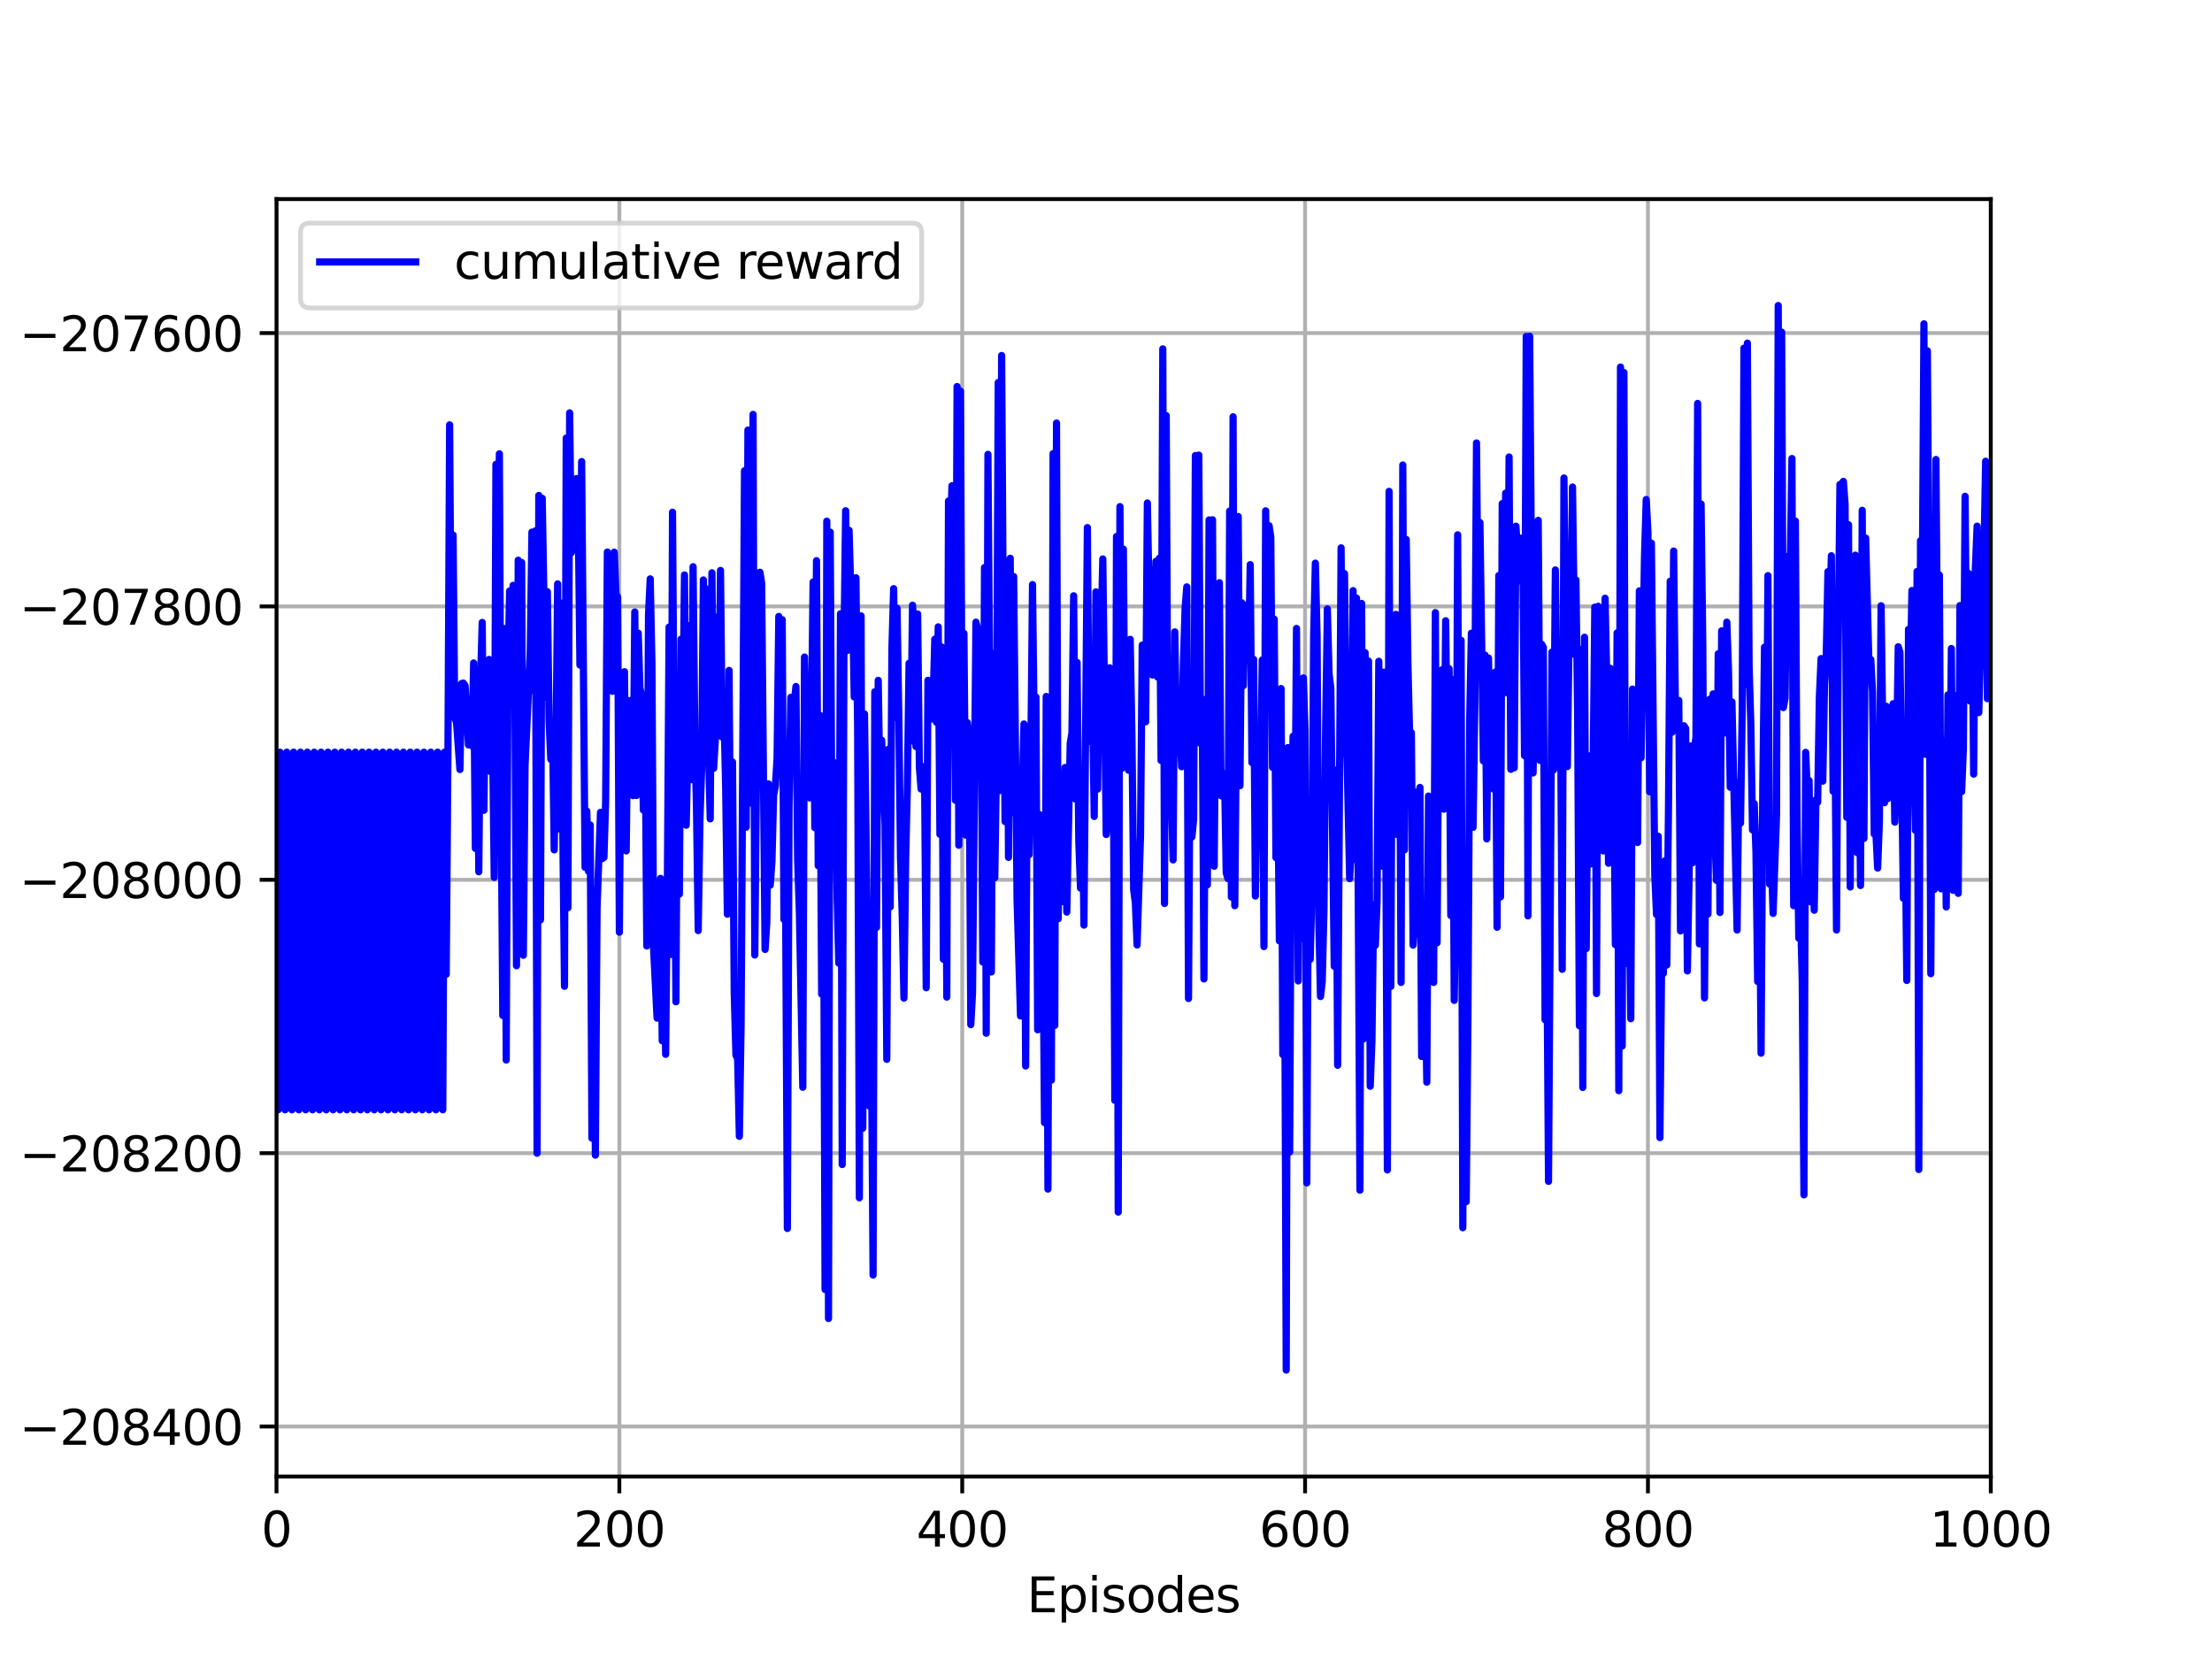 <?xml version="1.0" encoding="utf-8" standalone="no"?>
<!DOCTYPE svg PUBLIC "-//W3C//DTD SVG 1.1//EN"
  "http://www.w3.org/Graphics/SVG/1.1/DTD/svg11.dtd">
<svg height="345.6pt" version="1.1" viewBox="0 0 460.8 345.6" width="460.8pt" xmlns="http://www.w3.org/2000/svg" xmlns:xlink="http://www.w3.org/1999/xlink">
 <defs>
  <style type="text/css">*{stroke-linecap:butt;stroke-linejoin:round;}</style>
 </defs>
 <g id="figure_1">
  <g id="patch_1">
   <path d="M 0 345.6 
L 460.8 345.6 
L 460.8 0 
L 0 0 
z
" style="fill:#ffffff;"/>
  </g>
  <g id="axes_1">
   <g id="patch_2">
    <path d="M 57.6 307.584 
L 414.72 307.584 
L 414.72 41.472 
L 57.6 41.472 
z
" style="fill:#ffffff;"/>
   </g>
   <g id="matplotlib.axis_1">
    <g id="xtick_1">
     <g id="line2d_1">
      <path clip-path="url(#pde40d9e4a8)" d="M 57.6 307.584 
L 57.6 41.472 
" style="fill:none;stroke:#b0b0b0;stroke-linecap:square;stroke-width:0.8;"/>
     </g>
     <g id="line2d_2">
      <defs>
       <path d="M 0 0 
L 0 3.5 
" id="mf6f1ae6738" style="stroke:#000000;stroke-width:0.8;"/>
      </defs>
      <g>
       <use style="stroke:#000000;stroke-width:0.8;" x="57.6" xlink:href="#mf6f1ae6738" y="307.584"/>
      </g>
     </g>
     <g id="text_1">
      <!-- 0 -->
      <g transform="translate(54.419 322.182)scale(0.1 -0.1)">
       <defs>
        <path d="M 2034 4250 
Q 1547 4250 1301 3770 
Q 1056 3291 1056 2328 
Q 1056 1369 1301 889 
Q 1547 409 2034 409 
Q 2525 409 2770 889 
Q 3016 1369 3016 2328 
Q 3016 3291 2770 3770 
Q 2525 4250 2034 4250 
z
M 2034 4750 
Q 2819 4750 3233 4129 
Q 3647 3509 3647 2328 
Q 3647 1150 3233 529 
Q 2819 -91 2034 -91 
Q 1250 -91 836 529 
Q 422 1150 422 2328 
Q 422 3509 836 4129 
Q 1250 4750 2034 4750 
z
" id="DejaVuSans-30" transform="scale(0.016)"/>
       </defs>
       <use xlink:href="#DejaVuSans-30"/>
      </g>
     </g>
    </g>
    <g id="xtick_2">
     <g id="line2d_3">
      <path clip-path="url(#pde40d9e4a8)" d="M 129.024 307.584 
L 129.024 41.472 
" style="fill:none;stroke:#b0b0b0;stroke-linecap:square;stroke-width:0.8;"/>
     </g>
     <g id="line2d_4">
      <g>
       <use style="stroke:#000000;stroke-width:0.8;" x="129.024" xlink:href="#mf6f1ae6738" y="307.584"/>
      </g>
     </g>
     <g id="text_2">
      <!-- 200 -->
      <g transform="translate(119.48 322.182)scale(0.1 -0.1)">
       <defs>
        <path d="M 1228 531 
L 3431 531 
L 3431 0 
L 469 0 
L 469 531 
Q 828 903 1448 1529 
Q 2069 2156 2228 2338 
Q 2531 2678 2651 2914 
Q 2772 3150 2772 3378 
Q 2772 3750 2511 3984 
Q 2250 4219 1831 4219 
Q 1534 4219 1204 4116 
Q 875 4013 500 3803 
L 500 4441 
Q 881 4594 1212 4672 
Q 1544 4750 1819 4750 
Q 2544 4750 2975 4387 
Q 3406 4025 3406 3419 
Q 3406 3131 3298 2873 
Q 3191 2616 2906 2266 
Q 2828 2175 2409 1742 
Q 1991 1309 1228 531 
z
" id="DejaVuSans-32" transform="scale(0.016)"/>
       </defs>
       <use xlink:href="#DejaVuSans-32"/>
       <use x="63.623" xlink:href="#DejaVuSans-30"/>
       <use x="127.246" xlink:href="#DejaVuSans-30"/>
      </g>
     </g>
    </g>
    <g id="xtick_3">
     <g id="line2d_5">
      <path clip-path="url(#pde40d9e4a8)" d="M 200.448 307.584 
L 200.448 41.472 
" style="fill:none;stroke:#b0b0b0;stroke-linecap:square;stroke-width:0.8;"/>
     </g>
     <g id="line2d_6">
      <g>
       <use style="stroke:#000000;stroke-width:0.8;" x="200.448" xlink:href="#mf6f1ae6738" y="307.584"/>
      </g>
     </g>
     <g id="text_3">
      <!-- 400 -->
      <g transform="translate(190.904 322.182)scale(0.1 -0.1)">
       <defs>
        <path d="M 2419 4116 
L 825 1625 
L 2419 1625 
L 2419 4116 
z
M 2253 4666 
L 3047 4666 
L 3047 1625 
L 3713 1625 
L 3713 1100 
L 3047 1100 
L 3047 0 
L 2419 0 
L 2419 1100 
L 313 1100 
L 313 1709 
L 2253 4666 
z
" id="DejaVuSans-34" transform="scale(0.016)"/>
       </defs>
       <use xlink:href="#DejaVuSans-34"/>
       <use x="63.623" xlink:href="#DejaVuSans-30"/>
       <use x="127.246" xlink:href="#DejaVuSans-30"/>
      </g>
     </g>
    </g>
    <g id="xtick_4">
     <g id="line2d_7">
      <path clip-path="url(#pde40d9e4a8)" d="M 271.872 307.584 
L 271.872 41.472 
" style="fill:none;stroke:#b0b0b0;stroke-linecap:square;stroke-width:0.8;"/>
     </g>
     <g id="line2d_8">
      <g>
       <use style="stroke:#000000;stroke-width:0.8;" x="271.872" xlink:href="#mf6f1ae6738" y="307.584"/>
      </g>
     </g>
     <g id="text_4">
      <!-- 600 -->
      <g transform="translate(262.328 322.182)scale(0.1 -0.1)">
       <defs>
        <path d="M 2113 2584 
Q 1688 2584 1439 2293 
Q 1191 2003 1191 1497 
Q 1191 994 1439 701 
Q 1688 409 2113 409 
Q 2538 409 2786 701 
Q 3034 994 3034 1497 
Q 3034 2003 2786 2293 
Q 2538 2584 2113 2584 
z
M 3366 4563 
L 3366 3988 
Q 3128 4100 2886 4159 
Q 2644 4219 2406 4219 
Q 1781 4219 1451 3797 
Q 1122 3375 1075 2522 
Q 1259 2794 1537 2939 
Q 1816 3084 2150 3084 
Q 2853 3084 3261 2657 
Q 3669 2231 3669 1497 
Q 3669 778 3244 343 
Q 2819 -91 2113 -91 
Q 1303 -91 875 529 
Q 447 1150 447 2328 
Q 447 3434 972 4092 
Q 1497 4750 2381 4750 
Q 2619 4750 2861 4703 
Q 3103 4656 3366 4563 
z
" id="DejaVuSans-36" transform="scale(0.016)"/>
       </defs>
       <use xlink:href="#DejaVuSans-36"/>
       <use x="63.623" xlink:href="#DejaVuSans-30"/>
       <use x="127.246" xlink:href="#DejaVuSans-30"/>
      </g>
     </g>
    </g>
    <g id="xtick_5">
     <g id="line2d_9">
      <path clip-path="url(#pde40d9e4a8)" d="M 343.296 307.584 
L 343.296 41.472 
" style="fill:none;stroke:#b0b0b0;stroke-linecap:square;stroke-width:0.8;"/>
     </g>
     <g id="line2d_10">
      <g>
       <use style="stroke:#000000;stroke-width:0.8;" x="343.296" xlink:href="#mf6f1ae6738" y="307.584"/>
      </g>
     </g>
     <g id="text_5">
      <!-- 800 -->
      <g transform="translate(333.752 322.182)scale(0.1 -0.1)">
       <defs>
        <path d="M 2034 2216 
Q 1584 2216 1326 1975 
Q 1069 1734 1069 1313 
Q 1069 891 1326 650 
Q 1584 409 2034 409 
Q 2484 409 2743 651 
Q 3003 894 3003 1313 
Q 3003 1734 2745 1975 
Q 2488 2216 2034 2216 
z
M 1403 2484 
Q 997 2584 770 2862 
Q 544 3141 544 3541 
Q 544 4100 942 4425 
Q 1341 4750 2034 4750 
Q 2731 4750 3128 4425 
Q 3525 4100 3525 3541 
Q 3525 3141 3298 2862 
Q 3072 2584 2669 2484 
Q 3125 2378 3379 2068 
Q 3634 1759 3634 1313 
Q 3634 634 3220 271 
Q 2806 -91 2034 -91 
Q 1263 -91 848 271 
Q 434 634 434 1313 
Q 434 1759 690 2068 
Q 947 2378 1403 2484 
z
M 1172 3481 
Q 1172 3119 1398 2916 
Q 1625 2713 2034 2713 
Q 2441 2713 2670 2916 
Q 2900 3119 2900 3481 
Q 2900 3844 2670 4047 
Q 2441 4250 2034 4250 
Q 1625 4250 1398 4047 
Q 1172 3844 1172 3481 
z
" id="DejaVuSans-38" transform="scale(0.016)"/>
       </defs>
       <use xlink:href="#DejaVuSans-38"/>
       <use x="63.623" xlink:href="#DejaVuSans-30"/>
       <use x="127.246" xlink:href="#DejaVuSans-30"/>
      </g>
     </g>
    </g>
    <g id="xtick_6">
     <g id="line2d_11">
      <path clip-path="url(#pde40d9e4a8)" d="M 414.72 307.584 
L 414.72 41.472 
" style="fill:none;stroke:#b0b0b0;stroke-linecap:square;stroke-width:0.8;"/>
     </g>
     <g id="line2d_12">
      <g>
       <use style="stroke:#000000;stroke-width:0.8;" x="414.72" xlink:href="#mf6f1ae6738" y="307.584"/>
      </g>
     </g>
     <g id="text_6">
      <!-- 1000 -->
      <g transform="translate(401.995 322.182)scale(0.1 -0.1)">
       <defs>
        <path d="M 794 531 
L 1825 531 
L 1825 4091 
L 703 3866 
L 703 4441 
L 1819 4666 
L 2450 4666 
L 2450 531 
L 3481 531 
L 3481 0 
L 794 0 
L 794 531 
z
" id="DejaVuSans-31" transform="scale(0.016)"/>
       </defs>
       <use xlink:href="#DejaVuSans-31"/>
       <use x="63.623" xlink:href="#DejaVuSans-30"/>
       <use x="127.246" xlink:href="#DejaVuSans-30"/>
       <use x="190.869" xlink:href="#DejaVuSans-30"/>
      </g>
     </g>
    </g>
    <g id="text_7">
     <!-- Episodes -->
     <g transform="translate(213.918 335.861)scale(0.1 -0.1)">
      <defs>
       <path d="M 628 4666 
L 3578 4666 
L 3578 4134 
L 1259 4134 
L 1259 2753 
L 3481 2753 
L 3481 2222 
L 1259 2222 
L 1259 531 
L 3634 531 
L 3634 0 
L 628 0 
L 628 4666 
z
" id="DejaVuSans-45" transform="scale(0.016)"/>
       <path d="M 1159 525 
L 1159 -1331 
L 581 -1331 
L 581 3500 
L 1159 3500 
L 1159 2969 
Q 1341 3281 1617 3432 
Q 1894 3584 2278 3584 
Q 2916 3584 3314 3078 
Q 3713 2572 3713 1747 
Q 3713 922 3314 415 
Q 2916 -91 2278 -91 
Q 1894 -91 1617 61 
Q 1341 213 1159 525 
z
M 3116 1747 
Q 3116 2381 2855 2742 
Q 2594 3103 2138 3103 
Q 1681 3103 1420 2742 
Q 1159 2381 1159 1747 
Q 1159 1113 1420 752 
Q 1681 391 2138 391 
Q 2594 391 2855 752 
Q 3116 1113 3116 1747 
z
" id="DejaVuSans-70" transform="scale(0.016)"/>
       <path d="M 603 3500 
L 1178 3500 
L 1178 0 
L 603 0 
L 603 3500 
z
M 603 4863 
L 1178 4863 
L 1178 4134 
L 603 4134 
L 603 4863 
z
" id="DejaVuSans-69" transform="scale(0.016)"/>
       <path d="M 2834 3397 
L 2834 2853 
Q 2591 2978 2328 3040 
Q 2066 3103 1784 3103 
Q 1356 3103 1142 2972 
Q 928 2841 928 2578 
Q 928 2378 1081 2264 
Q 1234 2150 1697 2047 
L 1894 2003 
Q 2506 1872 2764 1633 
Q 3022 1394 3022 966 
Q 3022 478 2636 193 
Q 2250 -91 1575 -91 
Q 1294 -91 989 -36 
Q 684 19 347 128 
L 347 722 
Q 666 556 975 473 
Q 1284 391 1588 391 
Q 1994 391 2212 530 
Q 2431 669 2431 922 
Q 2431 1156 2273 1281 
Q 2116 1406 1581 1522 
L 1381 1569 
Q 847 1681 609 1914 
Q 372 2147 372 2553 
Q 372 3047 722 3315 
Q 1072 3584 1716 3584 
Q 2034 3584 2315 3537 
Q 2597 3491 2834 3397 
z
" id="DejaVuSans-73" transform="scale(0.016)"/>
       <path d="M 1959 3097 
Q 1497 3097 1228 2736 
Q 959 2375 959 1747 
Q 959 1119 1226 758 
Q 1494 397 1959 397 
Q 2419 397 2687 759 
Q 2956 1122 2956 1747 
Q 2956 2369 2687 2733 
Q 2419 3097 1959 3097 
z
M 1959 3584 
Q 2709 3584 3137 3096 
Q 3566 2609 3566 1747 
Q 3566 888 3137 398 
Q 2709 -91 1959 -91 
Q 1206 -91 779 398 
Q 353 888 353 1747 
Q 353 2609 779 3096 
Q 1206 3584 1959 3584 
z
" id="DejaVuSans-6f" transform="scale(0.016)"/>
       <path d="M 2906 2969 
L 2906 4863 
L 3481 4863 
L 3481 0 
L 2906 0 
L 2906 525 
Q 2725 213 2448 61 
Q 2172 -91 1784 -91 
Q 1150 -91 751 415 
Q 353 922 353 1747 
Q 353 2572 751 3078 
Q 1150 3584 1784 3584 
Q 2172 3584 2448 3432 
Q 2725 3281 2906 2969 
z
M 947 1747 
Q 947 1113 1208 752 
Q 1469 391 1925 391 
Q 2381 391 2643 752 
Q 2906 1113 2906 1747 
Q 2906 2381 2643 2742 
Q 2381 3103 1925 3103 
Q 1469 3103 1208 2742 
Q 947 2381 947 1747 
z
" id="DejaVuSans-64" transform="scale(0.016)"/>
       <path d="M 3597 1894 
L 3597 1613 
L 953 1613 
Q 991 1019 1311 708 
Q 1631 397 2203 397 
Q 2534 397 2845 478 
Q 3156 559 3463 722 
L 3463 178 
Q 3153 47 2828 -22 
Q 2503 -91 2169 -91 
Q 1331 -91 842 396 
Q 353 884 353 1716 
Q 353 2575 817 3079 
Q 1281 3584 2069 3584 
Q 2775 3584 3186 3129 
Q 3597 2675 3597 1894 
z
M 3022 2063 
Q 3016 2534 2758 2815 
Q 2500 3097 2075 3097 
Q 1594 3097 1305 2825 
Q 1016 2553 972 2059 
L 3022 2063 
z
" id="DejaVuSans-65" transform="scale(0.016)"/>
      </defs>
      <use xlink:href="#DejaVuSans-45"/>
      <use x="63.184" xlink:href="#DejaVuSans-70"/>
      <use x="126.66" xlink:href="#DejaVuSans-69"/>
      <use x="154.443" xlink:href="#DejaVuSans-73"/>
      <use x="206.543" xlink:href="#DejaVuSans-6f"/>
      <use x="267.725" xlink:href="#DejaVuSans-64"/>
      <use x="331.201" xlink:href="#DejaVuSans-65"/>
      <use x="392.725" xlink:href="#DejaVuSans-73"/>
     </g>
    </g>
   </g>
   <g id="matplotlib.axis_2">
    <g id="ytick_1">
     <g id="line2d_13">
      <path clip-path="url(#pde40d9e4a8)" d="M 57.6 297.171 
L 414.72 297.171 
" style="fill:none;stroke:#b0b0b0;stroke-linecap:square;stroke-width:0.8;"/>
     </g>
     <g id="line2d_14">
      <defs>
       <path d="M 0 0 
L -3.5 0 
" id="m8113eb3f97" style="stroke:#000000;stroke-width:0.8;"/>
      </defs>
      <g>
       <use style="stroke:#000000;stroke-width:0.8;" x="57.6" xlink:href="#m8113eb3f97" y="297.171"/>
      </g>
     </g>
     <g id="text_8">
      <!-- −208400 -->
      <g transform="translate(4.045 300.97)scale(0.1 -0.1)">
       <defs>
        <path d="M 678 2272 
L 4684 2272 
L 4684 1741 
L 678 1741 
L 678 2272 
z
" id="DejaVuSans-2212" transform="scale(0.016)"/>
       </defs>
       <use xlink:href="#DejaVuSans-2212"/>
       <use x="83.789" xlink:href="#DejaVuSans-32"/>
       <use x="147.412" xlink:href="#DejaVuSans-30"/>
       <use x="211.035" xlink:href="#DejaVuSans-38"/>
       <use x="274.658" xlink:href="#DejaVuSans-34"/>
       <use x="338.281" xlink:href="#DejaVuSans-30"/>
       <use x="401.904" xlink:href="#DejaVuSans-30"/>
      </g>
     </g>
    </g>
    <g id="ytick_2">
     <g id="line2d_15">
      <path clip-path="url(#pde40d9e4a8)" d="M 57.6 240.224 
L 414.72 240.224 
" style="fill:none;stroke:#b0b0b0;stroke-linecap:square;stroke-width:0.8;"/>
     </g>
     <g id="line2d_16">
      <g>
       <use style="stroke:#000000;stroke-width:0.8;" x="57.6" xlink:href="#m8113eb3f97" y="240.224"/>
      </g>
     </g>
     <g id="text_9">
      <!-- −208200 -->
      <g transform="translate(4.045 244.023)scale(0.1 -0.1)">
       <use xlink:href="#DejaVuSans-2212"/>
       <use x="83.789" xlink:href="#DejaVuSans-32"/>
       <use x="147.412" xlink:href="#DejaVuSans-30"/>
       <use x="211.035" xlink:href="#DejaVuSans-38"/>
       <use x="274.658" xlink:href="#DejaVuSans-32"/>
       <use x="338.281" xlink:href="#DejaVuSans-30"/>
       <use x="401.904" xlink:href="#DejaVuSans-30"/>
      </g>
     </g>
    </g>
    <g id="ytick_3">
     <g id="line2d_17">
      <path clip-path="url(#pde40d9e4a8)" d="M 57.6 183.276 
L 414.72 183.276 
" style="fill:none;stroke:#b0b0b0;stroke-linecap:square;stroke-width:0.8;"/>
     </g>
     <g id="line2d_18">
      <g>
       <use style="stroke:#000000;stroke-width:0.8;" x="57.6" xlink:href="#m8113eb3f97" y="183.276"/>
      </g>
     </g>
     <g id="text_10">
      <!-- −208000 -->
      <g transform="translate(4.045 187.076)scale(0.1 -0.1)">
       <use xlink:href="#DejaVuSans-2212"/>
       <use x="83.789" xlink:href="#DejaVuSans-32"/>
       <use x="147.412" xlink:href="#DejaVuSans-30"/>
       <use x="211.035" xlink:href="#DejaVuSans-38"/>
       <use x="274.658" xlink:href="#DejaVuSans-30"/>
       <use x="338.281" xlink:href="#DejaVuSans-30"/>
       <use x="401.904" xlink:href="#DejaVuSans-30"/>
      </g>
     </g>
    </g>
    <g id="ytick_4">
     <g id="line2d_19">
      <path clip-path="url(#pde40d9e4a8)" d="M 57.6 126.329 
L 414.72 126.329 
" style="fill:none;stroke:#b0b0b0;stroke-linecap:square;stroke-width:0.8;"/>
     </g>
     <g id="line2d_20">
      <g>
       <use style="stroke:#000000;stroke-width:0.8;" x="57.6" xlink:href="#m8113eb3f97" y="126.329"/>
      </g>
     </g>
     <g id="text_11">
      <!-- −207800 -->
      <g transform="translate(4.045 130.128)scale(0.1 -0.1)">
       <defs>
        <path d="M 525 4666 
L 3525 4666 
L 3525 4397 
L 1831 0 
L 1172 0 
L 2766 4134 
L 525 4134 
L 525 4666 
z
" id="DejaVuSans-37" transform="scale(0.016)"/>
       </defs>
       <use xlink:href="#DejaVuSans-2212"/>
       <use x="83.789" xlink:href="#DejaVuSans-32"/>
       <use x="147.412" xlink:href="#DejaVuSans-30"/>
       <use x="211.035" xlink:href="#DejaVuSans-37"/>
       <use x="274.658" xlink:href="#DejaVuSans-38"/>
       <use x="338.281" xlink:href="#DejaVuSans-30"/>
       <use x="401.904" xlink:href="#DejaVuSans-30"/>
      </g>
     </g>
    </g>
    <g id="ytick_5">
     <g id="line2d_21">
      <path clip-path="url(#pde40d9e4a8)" d="M 57.6 69.381 
L 414.72 69.381 
" style="fill:none;stroke:#b0b0b0;stroke-linecap:square;stroke-width:0.8;"/>
     </g>
     <g id="line2d_22">
      <g>
       <use style="stroke:#000000;stroke-width:0.8;" x="57.6" xlink:href="#m8113eb3f97" y="69.381"/>
      </g>
     </g>
     <g id="text_12">
      <!-- −207600 -->
      <g transform="translate(4.045 73.181)scale(0.1 -0.1)">
       <use xlink:href="#DejaVuSans-2212"/>
       <use x="83.789" xlink:href="#DejaVuSans-32"/>
       <use x="147.412" xlink:href="#DejaVuSans-30"/>
       <use x="211.035" xlink:href="#DejaVuSans-37"/>
       <use x="274.658" xlink:href="#DejaVuSans-36"/>
       <use x="338.281" xlink:href="#DejaVuSans-30"/>
       <use x="401.904" xlink:href="#DejaVuSans-30"/>
      </g>
     </g>
    </g>
    <g id="text_13">
     <!-- Cumulative Reward -->
     <g transform="translate(-2.034 223.276)rotate(-90)scale(0.1 -0.1)">
      <defs>
       <path d="M 4122 4306 
L 4122 3641 
Q 3803 3938 3442 4084 
Q 3081 4231 2675 4231 
Q 1875 4231 1450 3742 
Q 1025 3253 1025 2328 
Q 1025 1406 1450 917 
Q 1875 428 2675 428 
Q 3081 428 3442 575 
Q 3803 722 4122 1019 
L 4122 359 
Q 3791 134 3420 21 
Q 3050 -91 2638 -91 
Q 1578 -91 968 557 
Q 359 1206 359 2328 
Q 359 3453 968 4101 
Q 1578 4750 2638 4750 
Q 3056 4750 3426 4639 
Q 3797 4528 4122 4306 
z
" id="DejaVuSans-43" transform="scale(0.016)"/>
       <path d="M 544 1381 
L 544 3500 
L 1119 3500 
L 1119 1403 
Q 1119 906 1312 657 
Q 1506 409 1894 409 
Q 2359 409 2629 706 
Q 2900 1003 2900 1516 
L 2900 3500 
L 3475 3500 
L 3475 0 
L 2900 0 
L 2900 538 
Q 2691 219 2414 64 
Q 2138 -91 1772 -91 
Q 1169 -91 856 284 
Q 544 659 544 1381 
z
M 1991 3584 
L 1991 3584 
z
" id="DejaVuSans-75" transform="scale(0.016)"/>
       <path d="M 3328 2828 
Q 3544 3216 3844 3400 
Q 4144 3584 4550 3584 
Q 5097 3584 5394 3201 
Q 5691 2819 5691 2113 
L 5691 0 
L 5113 0 
L 5113 2094 
Q 5113 2597 4934 2840 
Q 4756 3084 4391 3084 
Q 3944 3084 3684 2787 
Q 3425 2491 3425 1978 
L 3425 0 
L 2847 0 
L 2847 2094 
Q 2847 2600 2669 2842 
Q 2491 3084 2119 3084 
Q 1678 3084 1418 2786 
Q 1159 2488 1159 1978 
L 1159 0 
L 581 0 
L 581 3500 
L 1159 3500 
L 1159 2956 
Q 1356 3278 1631 3431 
Q 1906 3584 2284 3584 
Q 2666 3584 2933 3390 
Q 3200 3197 3328 2828 
z
" id="DejaVuSans-6d" transform="scale(0.016)"/>
       <path d="M 603 4863 
L 1178 4863 
L 1178 0 
L 603 0 
L 603 4863 
z
" id="DejaVuSans-6c" transform="scale(0.016)"/>
       <path d="M 2194 1759 
Q 1497 1759 1228 1600 
Q 959 1441 959 1056 
Q 959 750 1161 570 
Q 1363 391 1709 391 
Q 2188 391 2477 730 
Q 2766 1069 2766 1631 
L 2766 1759 
L 2194 1759 
z
M 3341 1997 
L 3341 0 
L 2766 0 
L 2766 531 
Q 2569 213 2275 61 
Q 1981 -91 1556 -91 
Q 1019 -91 701 211 
Q 384 513 384 1019 
Q 384 1609 779 1909 
Q 1175 2209 1959 2209 
L 2766 2209 
L 2766 2266 
Q 2766 2663 2505 2880 
Q 2244 3097 1772 3097 
Q 1472 3097 1187 3025 
Q 903 2953 641 2809 
L 641 3341 
Q 956 3463 1253 3523 
Q 1550 3584 1831 3584 
Q 2591 3584 2966 3190 
Q 3341 2797 3341 1997 
z
" id="DejaVuSans-61" transform="scale(0.016)"/>
       <path d="M 1172 4494 
L 1172 3500 
L 2356 3500 
L 2356 3053 
L 1172 3053 
L 1172 1153 
Q 1172 725 1289 603 
Q 1406 481 1766 481 
L 2356 481 
L 2356 0 
L 1766 0 
Q 1100 0 847 248 
Q 594 497 594 1153 
L 594 3053 
L 172 3053 
L 172 3500 
L 594 3500 
L 594 4494 
L 1172 4494 
z
" id="DejaVuSans-74" transform="scale(0.016)"/>
       <path d="M 191 3500 
L 800 3500 
L 1894 563 
L 2988 3500 
L 3597 3500 
L 2284 0 
L 1503 0 
L 191 3500 
z
" id="DejaVuSans-76" transform="scale(0.016)"/>
       <path id="DejaVuSans-20" transform="scale(0.016)"/>
       <path d="M 2841 2188 
Q 3044 2119 3236 1894 
Q 3428 1669 3622 1275 
L 4263 0 
L 3584 0 
L 2988 1197 
Q 2756 1666 2539 1819 
Q 2322 1972 1947 1972 
L 1259 1972 
L 1259 0 
L 628 0 
L 628 4666 
L 2053 4666 
Q 2853 4666 3247 4331 
Q 3641 3997 3641 3322 
Q 3641 2881 3436 2590 
Q 3231 2300 2841 2188 
z
M 1259 4147 
L 1259 2491 
L 2053 2491 
Q 2509 2491 2742 2702 
Q 2975 2913 2975 3322 
Q 2975 3731 2742 3939 
Q 2509 4147 2053 4147 
L 1259 4147 
z
" id="DejaVuSans-52" transform="scale(0.016)"/>
       <path d="M 269 3500 
L 844 3500 
L 1563 769 
L 2278 3500 
L 2956 3500 
L 3675 769 
L 4391 3500 
L 4966 3500 
L 4050 0 
L 3372 0 
L 2619 2869 
L 1863 0 
L 1184 0 
L 269 3500 
z
" id="DejaVuSans-77" transform="scale(0.016)"/>
       <path d="M 2631 2963 
Q 2534 3019 2420 3045 
Q 2306 3072 2169 3072 
Q 1681 3072 1420 2755 
Q 1159 2438 1159 1844 
L 1159 0 
L 581 0 
L 581 3500 
L 1159 3500 
L 1159 2956 
Q 1341 3275 1631 3429 
Q 1922 3584 2338 3584 
Q 2397 3584 2469 3576 
Q 2541 3569 2628 3553 
L 2631 2963 
z
" id="DejaVuSans-72" transform="scale(0.016)"/>
      </defs>
      <use xlink:href="#DejaVuSans-43"/>
      <use x="69.824" xlink:href="#DejaVuSans-75"/>
      <use x="133.203" xlink:href="#DejaVuSans-6d"/>
      <use x="230.615" xlink:href="#DejaVuSans-75"/>
      <use x="293.994" xlink:href="#DejaVuSans-6c"/>
      <use x="321.777" xlink:href="#DejaVuSans-61"/>
      <use x="383.057" xlink:href="#DejaVuSans-74"/>
      <use x="422.266" xlink:href="#DejaVuSans-69"/>
      <use x="450.049" xlink:href="#DejaVuSans-76"/>
      <use x="509.229" xlink:href="#DejaVuSans-65"/>
      <use x="570.752" xlink:href="#DejaVuSans-20"/>
      <use x="602.539" xlink:href="#DejaVuSans-52"/>
      <use x="667.521" xlink:href="#DejaVuSans-65"/>
      <use x="729.045" xlink:href="#DejaVuSans-77"/>
      <use x="810.832" xlink:href="#DejaVuSans-61"/>
      <use x="872.111" xlink:href="#DejaVuSans-72"/>
      <use x="911.475" xlink:href="#DejaVuSans-64"/>
     </g>
    </g>
   </g>
   <g id="line2d_23">
    <path clip-path="url(#pde40d9e4a8)" d="M 57.6 183.179 
L 57.957 231.189 
L 58.314 156.689 
L 58.671 202.976 
L 59.028 183.179 
L 59.386 231.189 
L 59.743 156.689 
L 60.1 202.976 
L 60.457 183.179 
L 60.814 231.189 
L 61.171 156.689 
L 61.528 202.976 
L 61.885 183.179 
L 62.243 231.189 
L 62.6 156.689 
L 62.957 202.976 
L 63.314 183.179 
L 63.671 231.189 
L 64.028 156.689 
L 64.385 202.976 
L 64.742 183.179 
L 65.1 231.189 
L 65.457 156.689 
L 65.814 202.976 
L 66.171 183.179 
L 66.528 231.189 
L 66.885 156.689 
L 67.242 202.976 
L 67.599 183.179 
L 67.956 231.189 
L 68.314 156.689 
L 68.671 202.976 
L 69.028 183.179 
L 69.385 231.189 
L 69.742 156.689 
L 70.099 202.976 
L 70.456 183.179 
L 70.813 231.189 
L 71.171 156.689 
L 71.528 202.976 
L 71.885 183.179 
L 72.242 231.189 
L 72.599 156.689 
L 72.956 202.976 
L 73.313 183.179 
L 73.67 231.189 
L 74.028 156.689 
L 74.385 202.976 
L 74.742 183.179 
L 75.099 231.189 
L 75.456 156.689 
L 75.813 202.976 
L 76.17 183.179 
L 76.527 231.189 
L 76.884 156.689 
L 77.242 202.976 
L 77.599 183.179 
L 77.956 231.189 
L 78.313 156.689 
L 78.67 202.976 
L 79.027 183.179 
L 79.384 231.189 
L 79.741 156.689 
L 80.099 202.976 
L 80.456 183.179 
L 80.813 231.189 
L 81.17 156.689 
L 81.527 202.976 
L 81.884 183.179 
L 82.241 231.189 
L 82.598 156.689 
L 82.956 202.976 
L 83.313 183.179 
L 83.67 231.189 
L 84.027 156.689 
L 84.384 202.976 
L 84.741 183.179 
L 85.098 231.189 
L 85.455 156.689 
L 85.812 202.976 
L 86.17 183.179 
L 86.527 231.189 
L 86.884 156.689 
L 87.241 202.976 
L 87.598 183.179 
L 87.955 231.189 
L 88.312 156.689 
L 88.669 202.976 
L 89.027 183.179 
L 89.384 231.189 
L 89.741 156.689 
L 90.098 202.976 
L 90.455 183.179 
L 90.812 231.189 
L 91.169 156.689 
L 91.526 202.976 
L 91.884 183.179 
L 92.241 231.189 
L 92.598 156.689 
L 92.955 202.976 
L 93.312 157.41 
L 93.669 88.502 
L 94.026 144.223 
L 94.383 111.464 
L 94.74 149.523 
L 95.098 150.459 
L 95.812 160.299 
L 96.169 142.392 
L 96.526 142.294 
L 96.883 142.847 
L 97.597 155.189 
L 97.955 148.656 
L 98.312 155.376 
L 98.669 138.106 
L 99.026 176.731 
L 99.383 142.055 
L 99.74 181.608 
L 100.097 141.875 
L 100.454 129.665 
L 100.812 168.797 
L 101.169 138.22 
L 101.526 157.568 
L 101.883 137.374 
L 102.24 160.763 
L 102.597 152.878 
L 102.954 182.774 
L 103.311 96.73 
L 103.668 155.131 
L 104.026 94.541 
L 104.383 165.889 
L 104.74 211.558 
L 105.097 130.941 
L 105.454 220.818 
L 105.811 140.004 
L 106.168 123.1 
L 106.525 142.681 
L 106.883 121.942 
L 107.24 140.362 
L 107.597 201.176 
L 107.954 116.701 
L 108.311 177.686 
L 108.668 117.174 
L 109.025 199.004 
L 109.382 159.453 
L 110.454 135.924 
L 110.811 110.85 
L 111.168 143.865 
L 111.525 110.596 
L 111.882 240.241 
L 112.239 103.205 
L 112.596 191.625 
L 112.954 103.807 
L 113.668 145.229 
L 114.025 123.264 
L 114.382 150.111 
L 114.739 158.171 
L 115.096 152.132 
L 115.453 177.042 
L 115.811 156.554 
L 116.168 121.636 
L 116.525 172.668 
L 116.882 125.636 
L 117.239 172.911 
L 117.596 205.46 
L 117.953 91.257 
L 118.31 189.104 
L 118.668 86.004 
L 119.025 115.125 
L 119.382 113.75 
L 120.096 99.69 
L 120.453 107.496 
L 120.81 138.543 
L 121.167 96.154 
L 121.882 180.684 
L 122.239 168.975 
L 122.596 181.51 
L 122.953 171.853 
L 123.31 237.105 
L 123.667 185.712 
L 124.024 240.638 
L 124.381 188.987 
L 125.096 169.221 
L 125.453 178.869 
L 125.81 178.616 
L 126.167 166.944 
L 126.524 115.005 
L 126.881 129.119 
L 127.238 132.6 
L 127.596 144.015 
L 127.953 115.031 
L 128.31 123.688 
L 128.667 124.403 
L 129.024 194.193 
L 129.381 149.073 
L 129.738 169.41 
L 130.095 139.926 
L 130.452 177.262 
L 130.81 145.941 
L 131.167 155.371 
L 131.524 145.876 
L 131.881 165.738 
L 132.238 127.485 
L 132.595 165.712 
L 132.952 131.892 
L 133.309 143.344 
L 133.667 144.939 
L 134.024 168.751 
L 134.381 150.54 
L 134.738 197.067 
L 135.095 128.07 
L 135.452 120.59 
L 135.809 138.092 
L 136.166 197.905 
L 136.881 212.09 
L 137.238 209.986 
L 137.595 182.979 
L 137.952 216.816 
L 138.309 190.713 
L 138.666 219.634 
L 139.023 184.367 
L 139.38 130.631 
L 139.738 198.821 
L 140.095 106.705 
L 140.809 208.693 
L 141.166 148.653 
L 141.523 186.28 
L 141.88 133.149 
L 142.237 149.595 
L 142.595 119.771 
L 142.952 171.905 
L 143.309 155.755 
L 143.666 130.308 
L 144.023 162.406 
L 144.38 118.058 
L 144.737 152.666 
L 145.094 168.672 
L 145.452 193.856 
L 145.809 170.769 
L 146.166 160.144 
L 146.523 120.807 
L 146.88 142.903 
L 147.237 122.72 
L 147.594 156.208 
L 147.951 170.575 
L 148.308 119.317 
L 148.666 160.053 
L 149.023 154.031 
L 149.38 128.523 
L 149.737 149.522 
L 150.094 118.837 
L 150.451 153.552 
L 150.808 147.98 
L 151.165 163.683 
L 151.523 190.447 
L 151.88 139.657 
L 152.237 186.597 
L 152.594 158.73 
L 152.951 206.884 
L 153.308 219.803 
L 153.665 220.553 
L 154.022 236.718 
L 154.38 213.611 
L 155.094 98.066 
L 155.451 172.309 
L 155.808 89.59 
L 156.165 105.128 
L 156.522 167.297 
L 156.879 86.328 
L 157.236 198.952 
L 157.951 122.475 
L 158.308 119.206 
L 158.665 121.481 
L 159.379 197.783 
L 159.736 192.198 
L 160.093 163.302 
L 160.451 184.399 
L 160.808 179.511 
L 161.165 165.56 
L 161.522 163.829 
L 161.879 157.863 
L 162.236 128.415 
L 162.593 130.86 
L 162.95 129.096 
L 163.308 191.528 
L 163.665 189.494 
L 164.022 255.912 
L 164.379 168.062 
L 164.736 145.277 
L 165.093 156.61 
L 165.45 146.633 
L 165.807 143.01 
L 166.164 179.173 
L 166.522 189.919 
L 167.236 226.489 
L 167.593 136.869 
L 167.95 157.345 
L 168.307 141.611 
L 168.664 166.225 
L 169.021 152.059 
L 169.379 121.254 
L 169.736 172.418 
L 170.093 116.8 
L 170.45 180.35 
L 170.807 149.006 
L 171.164 207.094 
L 171.521 171.32 
L 171.878 268.63 
L 172.236 108.57 
L 172.593 274.666 
L 172.95 110.86 
L 173.307 173.821 
L 173.664 158.794 
L 174.021 160.462 
L 174.378 186.553 
L 174.735 200.638 
L 175.092 127.856 
L 175.45 242.586 
L 175.807 134.919 
L 176.164 106.396 
L 176.521 135.509 
L 176.878 110.476 
L 177.235 123.043 
L 177.592 124.975 
L 177.949 145.196 
L 178.307 120.36 
L 178.664 151.683 
L 179.021 249.528 
L 179.378 128.301 
L 179.735 235.021 
L 180.092 148.725 
L 181.164 230.463 
L 181.521 215.278 
L 181.878 265.611 
L 182.235 144.108 
L 182.592 193.2 
L 182.949 141.733 
L 183.306 164.609 
L 183.663 154.195 
L 184.378 171.865 
L 184.735 220.682 
L 185.092 156.075 
L 185.449 188.929 
L 185.806 134.909 
L 186.163 122.625 
L 186.52 149.473 
L 186.877 126.724 
L 187.235 148.941 
L 187.592 178.706 
L 187.949 190.738 
L 188.306 207.928 
L 188.663 179.193 
L 189.02 163.835 
L 189.377 138.171 
L 189.734 154.386 
L 190.092 126.077 
L 190.449 130.999 
L 190.806 155.52 
L 191.163 127.904 
L 191.52 159.768 
L 191.877 164.375 
L 192.234 159.882 
L 192.591 159.674 
L 192.948 205.759 
L 193.306 141.722 
L 193.663 143.146 
L 194.02 149.789 
L 194.377 146.442 
L 194.734 133.148 
L 195.091 150.478 
L 195.448 130.584 
L 195.805 173.804 
L 196.163 134.774 
L 196.52 199.825 
L 196.877 140.433 
L 197.234 207.715 
L 197.591 104.364 
L 197.948 114.503 
L 198.305 101.195 
L 198.662 128.4 
L 199.02 166.702 
L 199.377 80.524 
L 199.734 176.08 
L 200.091 81.463 
L 200.448 162.751 
L 200.805 131.942 
L 201.162 173.971 
L 201.519 150.537 
L 201.876 154.171 
L 202.234 213.454 
L 202.591 206.893 
L 203.305 129.612 
L 203.662 131.036 
L 204.019 144.032 
L 204.376 141.446 
L 204.733 200.404 
L 205.091 118.231 
L 205.448 215.245 
L 205.805 94.647 
L 206.162 140.516 
L 206.519 202.471 
L 206.876 136.134 
L 207.233 182.857 
L 207.59 158.963 
L 207.948 79.686 
L 208.305 164.685 
L 208.662 74.054 
L 209.019 132.997 
L 209.376 171.147 
L 209.733 116.947 
L 210.09 178.6 
L 210.447 116.299 
L 210.804 169.283 
L 211.162 120.103 
L 211.876 187.424 
L 212.59 211.635 
L 212.947 165.011 
L 213.304 150.817 
L 213.661 222.065 
L 214.019 152.376 
L 214.376 178.07 
L 214.733 157.803 
L 215.09 121.778 
L 215.447 152.382 
L 215.804 145.195 
L 216.161 214.522 
L 216.518 169.669 
L 216.876 175.76 
L 217.233 191.663 
L 217.59 233.869 
L 217.947 145.083 
L 218.304 247.702 
L 218.661 149.175 
L 219.018 225.025 
L 219.375 94.489 
L 219.732 213.617 
L 220.09 88.124 
L 220.447 191.398 
L 220.804 162.26 
L 221.161 187.842 
L 221.518 170.962 
L 221.875 159.876 
L 222.232 190.005 
L 222.947 154.831 
L 223.304 152.692 
L 223.661 124.111 
L 224.018 166.457 
L 224.375 138.004 
L 224.732 175.315 
L 225.089 185.005 
L 225.446 162.866 
L 225.804 192.719 
L 226.518 109.9 
L 226.875 154.458 
L 227.232 145.67 
L 227.589 146.293 
L 227.946 170.081 
L 228.303 123.295 
L 228.66 164.388 
L 229.018 125.857 
L 229.375 131.837 
L 229.732 116.434 
L 230.446 173.844 
L 230.803 170.262 
L 231.16 139.112 
L 231.517 162.634 
L 231.875 140.977 
L 232.232 229.219 
L 232.589 111.762 
L 232.946 252.493 
L 233.303 105.538 
L 233.66 160.088 
L 234.017 114.38 
L 234.374 159.758 
L 234.732 133.719 
L 235.089 160.449 
L 235.446 133.188 
L 235.803 153.337 
L 236.16 185.315 
L 236.517 188.113 
L 236.874 196.856 
L 237.588 174.237 
L 237.946 134.379 
L 238.303 145.59 
L 238.66 150.364 
L 239.017 104.781 
L 239.374 123.793 
L 239.731 118.62 
L 240.088 140.614 
L 240.445 138.551 
L 240.803 116.931 
L 241.16 141.047 
L 241.517 116.284 
L 241.874 158.422 
L 242.231 72.674 
L 242.588 188.206 
L 242.945 86.572 
L 243.302 161.173 
L 243.66 164.791 
L 244.017 164.983 
L 244.374 179.139 
L 244.731 131.634 
L 245.088 152.352 
L 245.445 149.254 
L 245.802 152.341 
L 246.159 159.727 
L 246.516 138.342 
L 246.874 126.72 
L 247.231 122.25 
L 247.588 208.014 
L 247.945 150.829 
L 248.302 174.349 
L 248.659 170.666 
L 249.016 94.89 
L 249.373 139.751 
L 249.731 94.808 
L 250.088 154.88 
L 250.445 145.593 
L 250.802 203.932 
L 251.159 150.054 
L 251.516 184.329 
L 251.873 108.311 
L 252.23 153.156 
L 252.588 108.272 
L 252.945 180.453 
L 253.302 135.172 
L 253.659 126.765 
L 254.016 121.391 
L 254.373 165.759 
L 254.73 165.883 
L 255.087 161.157 
L 255.444 181.812 
L 255.802 183.021 
L 256.159 106.466 
L 256.516 186.872 
L 256.873 86.826 
L 257.23 188.671 
L 257.944 107.605 
L 258.301 163.684 
L 258.659 125.544 
L 259.016 142.834 
L 259.373 126.06 
L 259.73 133.5 
L 260.087 137.547 
L 260.444 117.621 
L 260.801 158.872 
L 261.158 137.358 
L 261.516 186.664 
L 261.873 164.073 
L 262.23 162.103 
L 262.587 163.463 
L 262.944 137.477 
L 263.301 197.192 
L 263.658 106.414 
L 264.015 140.917 
L 264.372 109.508 
L 264.73 111.901 
L 265.087 159.844 
L 265.444 128.99 
L 265.801 178.66 
L 266.158 159.708 
L 266.515 196.007 
L 266.872 143.438 
L 267.229 219.691 
L 267.587 190.186 
L 267.944 285.408 
L 268.301 155.73 
L 268.658 239.99 
L 269.015 169.256 
L 269.372 153.371 
L 269.729 178.876 
L 270.086 130.917 
L 270.444 204.344 
L 270.801 142.299 
L 271.158 195.467 
L 271.515 141.219 
L 271.872 152.299 
L 272.229 246.424 
L 272.586 172.742 
L 272.943 199.857 
L 273.3 185.207 
L 273.658 132.316 
L 274.015 117.312 
L 274.372 132.44 
L 274.729 191.791 
L 275.086 207.593 
L 275.443 204.482 
L 275.8 190.127 
L 276.157 151.829 
L 276.515 126.847 
L 276.872 140.39 
L 277.229 143.304 
L 277.943 201.3 
L 278.3 160.421 
L 278.657 221.911 
L 279.372 114.123 
L 279.729 157.036 
L 280.086 119.488 
L 280.443 149.715 
L 281.157 183.039 
L 281.514 176.092 
L 281.871 123.039 
L 282.228 179.008 
L 282.586 124.597 
L 283.3 247.934 
L 283.657 125.709 
L 284.014 216.45 
L 284.371 135.951 
L 284.728 185.699 
L 285.085 137.706 
L 285.443 226.284 
L 285.8 216.765 
L 286.157 188.484 
L 286.514 196.926 
L 286.871 187.754 
L 287.228 137.754 
L 287.585 167.032 
L 287.942 180.425 
L 288.3 140.019 
L 288.657 166.828 
L 289.014 243.717 
L 289.371 102.361 
L 289.728 205.492 
L 290.085 132.587 
L 290.442 166.626 
L 290.799 127.988 
L 291.156 173.887 
L 291.514 137.976 
L 291.871 204.658 
L 292.228 96.861 
L 292.585 177.039 
L 292.942 112.378 
L 293.299 138.331 
L 293.656 153.477 
L 294.013 152.61 
L 294.371 196.886 
L 294.728 191.637 
L 295.085 164.992 
L 295.442 186.426 
L 295.799 164.033 
L 296.156 220.087 
L 296.513 190.031 
L 296.87 201.596 
L 297.228 225.439 
L 297.585 165.834 
L 297.942 195.786 
L 298.299 183.985 
L 298.656 204.657 
L 299.013 127.612 
L 299.37 196.402 
L 299.727 146.557 
L 300.442 139.505 
L 300.799 168.561 
L 301.156 129.317 
L 301.513 158.152 
L 301.87 139.3 
L 302.227 190.709 
L 302.584 141.587 
L 302.941 208.402 
L 303.299 186.879 
L 303.656 111.41 
L 304.013 187.114 
L 304.37 133.391 
L 304.727 255.751 
L 305.084 198.235 
L 305.441 250.327 
L 305.798 212.414 
L 306.156 150.357 
L 306.513 131.908 
L 306.87 172.341 
L 307.227 147.206 
L 307.584 92.275 
L 307.941 132.141 
L 308.298 108.866 
L 309.012 158.511 
L 309.37 136.484 
L 309.727 174.756 
L 310.084 137.085 
L 310.441 162.31 
L 310.798 143.098 
L 311.155 164.405 
L 311.512 139.992 
L 311.869 193.161 
L 312.227 119.898 
L 312.584 186.848 
L 312.941 104.916 
L 313.298 132.97 
L 313.655 102.739 
L 314.012 144.359 
L 314.369 95.194 
L 314.726 160.262 
L 315.084 147.819 
L 315.441 159.949 
L 315.798 109.618 
L 316.512 120.975 
L 316.869 112.107 
L 317.226 114.191 
L 317.583 157.424 
L 317.94 70.086 
L 318.298 190.793 
L 318.655 70.045 
L 319.369 161.019 
L 319.726 139.783 
L 320.083 143.835 
L 320.44 108.4 
L 320.797 158.401 
L 321.155 134.219 
L 321.512 134.866 
L 321.869 212.444 
L 322.226 195.044 
L 322.583 246.099 
L 323.297 135.834 
L 323.654 160.377 
L 324.012 118.729 
L 324.369 150.499 
L 324.726 150.242 
L 325.083 147.408 
L 325.44 201.918 
L 325.797 99.578 
L 326.511 159.683 
L 326.868 132.407 
L 327.226 136.369 
L 327.583 101.451 
L 327.94 128.396 
L 328.297 120.822 
L 328.654 148.879 
L 329.011 213.676 
L 329.368 135.271 
L 329.725 226.531 
L 330.083 132.745 
L 330.44 197.613 
L 330.797 158.951 
L 331.154 157.462 
L 331.511 179.967 
L 331.868 161.3 
L 332.225 126.478 
L 332.582 206.98 
L 332.94 126.295 
L 333.297 137.074 
L 333.654 132.617 
L 334.011 177.269 
L 334.368 124.622 
L 334.725 141.299 
L 335.082 179.826 
L 335.439 139.212 
L 335.796 160.85 
L 336.154 158.417 
L 336.511 196.798 
L 336.868 131.842 
L 337.225 227.209 
L 337.582 76.46 
L 337.939 217.905 
L 338.296 77.608 
L 338.653 200.728 
L 339.011 178.742 
L 339.368 185.239 
L 339.725 212.217 
L 340.082 143.548 
L 340.439 159.79 
L 340.796 158.255 
L 341.153 175.501 
L 341.51 123.09 
L 341.868 157.86 
L 342.582 115.843 
L 342.939 104.057 
L 343.296 110.809 
L 343.653 164.95 
L 344.01 113.152 
L 344.724 182.218 
L 345.082 190.516 
L 345.439 174.206 
L 345.796 236.983 
L 346.153 199.878 
L 346.51 202.778 
L 346.867 179.304 
L 347.224 201.034 
L 347.581 168.045 
L 347.939 121.072 
L 348.296 152.55 
L 348.653 114.799 
L 349.01 147.048 
L 349.367 148.249 
L 349.724 145.915 
L 350.081 193.934 
L 350.796 151.189 
L 351.153 151.759 
L 351.51 202.265 
L 351.867 182.669 
L 352.224 155.395 
L 352.581 179.739 
L 352.938 156.197 
L 353.295 153.595 
L 353.652 84.039 
L 354.01 196.624 
L 354.367 104.994 
L 354.724 134.324 
L 355.081 207.877 
L 355.438 163.127 
L 355.795 190.414 
L 356.152 145.666 
L 356.509 166.551 
L 356.867 144.555 
L 357.224 173.801 
L 357.581 183.394 
L 357.938 136.197 
L 358.295 190.094 
L 358.652 131.413 
L 359.009 147.37 
L 359.366 152.668 
L 359.724 129.605 
L 360.081 139.573 
L 360.438 163.985 
L 360.795 146.226 
L 361.866 193.743 
L 362.223 162.994 
L 362.58 171.476 
L 362.938 147.752 
L 363.295 72.543 
L 363.652 142.526 
L 364.009 71.479 
L 364.366 138.671 
L 364.723 150.638 
L 365.08 172.886 
L 365.437 167.413 
L 365.795 177.366 
L 366.152 204.459 
L 366.509 177.203 
L 366.866 219.394 
L 367.223 163.623 
L 367.58 134.815 
L 367.937 170.851 
L 368.294 119.914 
L 368.652 184.185 
L 369.009 178.986 
L 369.366 190.281 
L 370.08 170.008 
L 370.437 63.648 
L 370.794 137.365 
L 371.151 69.195 
L 371.508 147.401 
L 371.866 145.411 
L 372.223 116.609 
L 372.58 115.849 
L 372.937 118.145 
L 373.294 95.52 
L 373.651 188.673 
L 374.008 108.543 
L 374.365 170.411 
L 374.723 195.436 
L 375.08 189.902 
L 375.437 204.365 
L 375.794 248.906 
L 376.151 156.733 
L 376.508 164.964 
L 376.865 162.604 
L 377.222 187.879 
L 377.58 171.522 
L 377.937 189.618 
L 378.294 166.613 
L 378.651 167.116 
L 379.008 145.196 
L 379.365 137.192 
L 379.722 162.729 
L 380.079 142.51 
L 380.436 136.7 
L 380.794 119.086 
L 381.151 129.368 
L 381.508 115.772 
L 381.865 164.828 
L 382.222 148.853 
L 382.579 193.74 
L 382.936 134.396 
L 383.293 100.912 
L 383.651 100.806 
L 384.008 100.283 
L 384.365 105.035 
L 384.722 170.262 
L 385.079 109.31 
L 385.436 184.771 
L 385.793 116.683 
L 386.15 162.748 
L 386.508 115.656 
L 386.865 177.61 
L 387.222 147.291 
L 387.579 184.467 
L 387.936 106.306 
L 388.293 174.664 
L 388.65 112.088 
L 389.364 139.306 
L 389.722 137.402 
L 390.079 144.113 
L 390.436 173.747 
L 390.793 173.675 
L 391.15 180.835 
L 391.507 171.132 
L 391.864 126.185 
L 392.221 152.406 
L 392.579 167.221 
L 392.936 147.127 
L 393.293 166.362 
L 393.65 152.828 
L 394.007 163.42 
L 394.364 146.597 
L 394.721 171.269 
L 395.078 158.483 
L 395.436 134.735 
L 395.793 135.894 
L 396.507 187.134 
L 396.864 170.152 
L 397.221 204.248 
L 397.578 131.095 
L 397.935 141.245 
L 398.292 123.012 
L 398.65 154.898 
L 399.007 172.977 
L 399.364 119.037 
L 399.721 243.628 
L 400.078 112.64 
L 400.435 124.556 
L 400.792 67.46 
L 401.149 157.158 
L 401.507 73.082 
L 401.864 125.314 
L 402.221 202.837 
L 402.578 142.391 
L 402.935 185.291 
L 403.292 95.723 
L 403.649 140.506 
L 404.006 119.78 
L 404.364 185.156 
L 404.721 177.263 
L 405.078 154.332 
L 405.435 188.937 
L 405.792 144.751 
L 406.149 168.753 
L 406.506 135.104 
L 406.863 185.471 
L 407.22 146.339 
L 407.578 144.885 
L 407.935 186.104 
L 408.292 126.151 
L 408.649 164.915 
L 409.006 155.971 
L 409.363 103.388 
L 409.72 141.737 
L 410.077 119.426 
L 410.435 146.064 
L 410.792 123.234 
L 411.149 161.264 
L 411.506 118.374 
L 411.863 109.601 
L 412.22 148.441 
L 412.577 134.511 
L 412.934 126.691 
L 413.292 115.444 
L 413.649 96.082 
L 414.006 145.538 
L 414.363 121.566 
L 414.363 121.566 
" style="fill:none;stroke:#0000ff;stroke-linecap:square;stroke-width:1.5;"/>
   </g>
   <g id="patch_3">
    <path d="M 57.6 307.584 
L 57.6 41.472 
" style="fill:none;stroke:#000000;stroke-linecap:square;stroke-linejoin:miter;stroke-width:0.8;"/>
   </g>
   <g id="patch_4">
    <path d="M 414.72 307.584 
L 414.72 41.472 
" style="fill:none;stroke:#000000;stroke-linecap:square;stroke-linejoin:miter;stroke-width:0.8;"/>
   </g>
   <g id="patch_5">
    <path d="M 57.6 307.584 
L 414.72 307.584 
" style="fill:none;stroke:#000000;stroke-linecap:square;stroke-linejoin:miter;stroke-width:0.8;"/>
   </g>
   <g id="patch_6">
    <path d="M 57.6 41.472 
L 414.72 41.472 
" style="fill:none;stroke:#000000;stroke-linecap:square;stroke-linejoin:miter;stroke-width:0.8;"/>
   </g>
   <g id="legend_1">
    <g id="patch_7">
     <path d="M 64.6 64.15 
L 189.998 64.15 
Q 191.998 64.15 191.998 62.15 
L 191.998 48.472 
Q 191.998 46.472 189.998 46.472 
L 64.6 46.472 
Q 62.6 46.472 62.6 48.472 
L 62.6 62.15 
Q 62.6 64.15 64.6 64.15 
z
" style="fill:#ffffff;opacity:0.8;stroke:#cccccc;stroke-linejoin:miter;"/>
    </g>
    <g id="line2d_24">
     <path d="M 66.6 54.57 
L 86.6 54.57 
" style="fill:none;stroke:#0000ff;stroke-linecap:square;stroke-width:1.5;"/>
    </g>
    <g id="line2d_25"/>
    <g id="text_14">
     <!-- cumulative reward -->
     <g transform="translate(94.6 58.07)scale(0.1 -0.1)">
      <defs>
       <path d="M 3122 3366 
L 3122 2828 
Q 2878 2963 2633 3030 
Q 2388 3097 2138 3097 
Q 1578 3097 1268 2742 
Q 959 2388 959 1747 
Q 959 1106 1268 751 
Q 1578 397 2138 397 
Q 2388 397 2633 464 
Q 2878 531 3122 666 
L 3122 134 
Q 2881 22 2623 -34 
Q 2366 -91 2075 -91 
Q 1284 -91 818 406 
Q 353 903 353 1747 
Q 353 2603 823 3093 
Q 1294 3584 2113 3584 
Q 2378 3584 2631 3529 
Q 2884 3475 3122 3366 
z
" id="DejaVuSans-63" transform="scale(0.016)"/>
      </defs>
      <use xlink:href="#DejaVuSans-63"/>
      <use x="54.98" xlink:href="#DejaVuSans-75"/>
      <use x="118.359" xlink:href="#DejaVuSans-6d"/>
      <use x="215.771" xlink:href="#DejaVuSans-75"/>
      <use x="279.15" xlink:href="#DejaVuSans-6c"/>
      <use x="306.934" xlink:href="#DejaVuSans-61"/>
      <use x="368.213" xlink:href="#DejaVuSans-74"/>
      <use x="407.422" xlink:href="#DejaVuSans-69"/>
      <use x="435.205" xlink:href="#DejaVuSans-76"/>
      <use x="494.385" xlink:href="#DejaVuSans-65"/>
      <use x="555.908" xlink:href="#DejaVuSans-20"/>
      <use x="587.695" xlink:href="#DejaVuSans-72"/>
      <use x="626.559" xlink:href="#DejaVuSans-65"/>
      <use x="688.082" xlink:href="#DejaVuSans-77"/>
      <use x="769.869" xlink:href="#DejaVuSans-61"/>
      <use x="831.148" xlink:href="#DejaVuSans-72"/>
      <use x="870.512" xlink:href="#DejaVuSans-64"/>
     </g>
    </g>
   </g>
  </g>
 </g>
 <defs>
  <clipPath id="pde40d9e4a8">
   <rect height="266.112" width="357.12" x="57.6" y="41.472"/>
  </clipPath>
 </defs>
</svg>
